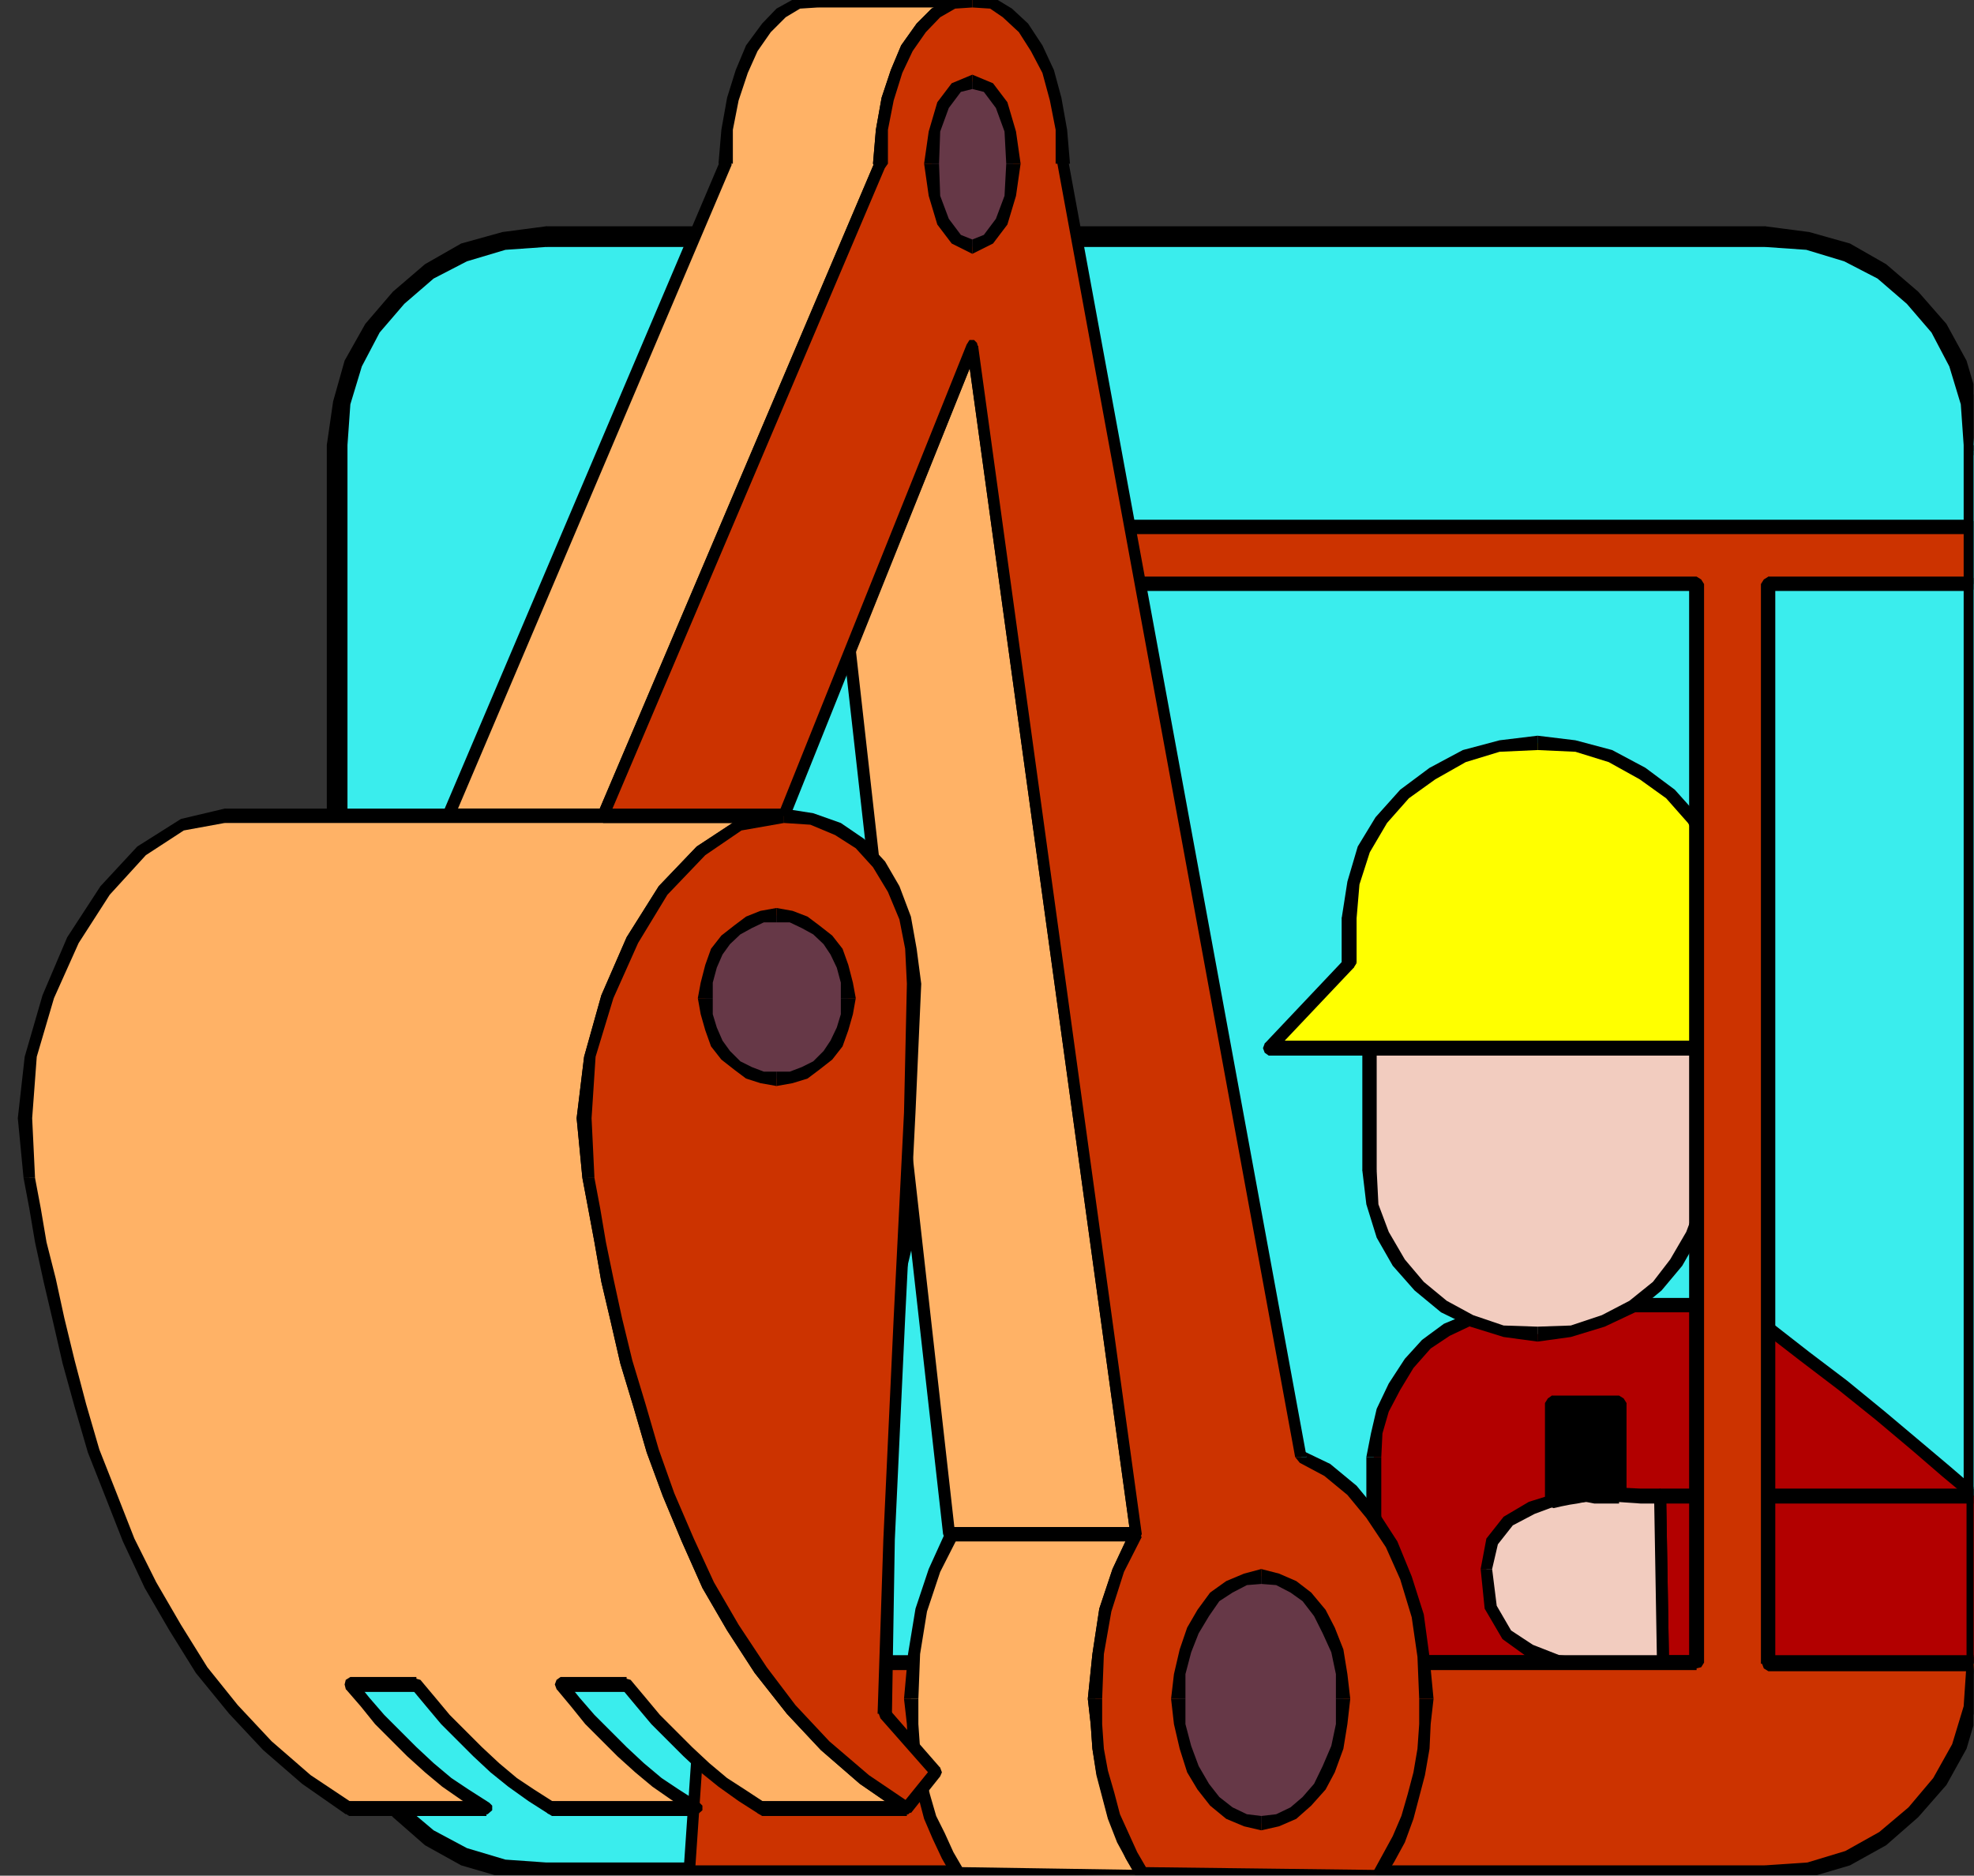 <?xml version="1.0" encoding="UTF-8" standalone="no"?>
<svg
   xmlns:ooo="http://xml.openoffice.org/svg/export"
   xmlns:dc="http://purl.org/dc/elements/1.1/"
   xmlns:cc="http://creativecommons.org/ns#"
   xmlns:rdf="http://www.w3.org/1999/02/22-rdf-syntax-ns#"
   xmlns:svg="http://www.w3.org/2000/svg"
   xmlns="http://www.w3.org/2000/svg"
   xmlns:sodipodi="http://sodipodi.sourceforge.net/DTD/sodipodi-0.dtd"
   xmlns:inkscape="http://www.inkscape.org/namespaces/inkscape"
   version="1.2"
   width="34.37mm"
   height="32.66mm"
   viewBox="0 0 3437 3266"
   preserveAspectRatio="xMidYMid"
   xml:space="preserve"
   id="svg347"
   sodipodi:docname="backhoe.svg"
   style="fill-rule:evenodd;stroke-width:28.222;stroke-linejoin:round"
   inkscape:version="0.92.5 (2060ec1f9f, 2020-04-08)"><rect x="0" y="0" width="3437" height="3266" fill="#333333" stroke="none"/><sodipodi:namedview
   pagecolor="#ffffff"
   bordercolor="#666666"
   borderopacity="1"
   objecttolerance="10"
   gridtolerance="10"
   guidetolerance="10"
   inkscape:pageopacity="0"
   inkscape:pageshadow="2"
   inkscape:window-width="664"
   inkscape:window-height="487"
   id="namedview349"
   showgrid="false"
   inkscape:zoom="0.2102413"
   inkscape:cx="64.97008"
   inkscape:cy="61.719683"
   inkscape:window-x="0"
   inkscape:window-y="0"
   inkscape:window-maximized="0"
   inkscape:current-layer="svg347" />
 <defs
   class="ClipPathGroup"
   id="defs8">
  <clipPath
   id="presentation_clip_path"
   clipPathUnits="userSpaceOnUse">
   <rect
   x="0"
   y="0"
   width="21000"
   height="29700"
   id="rect2" />
  </clipPath>
  <clipPath
   id="presentation_clip_path_shrink"
   clipPathUnits="userSpaceOnUse">
   <rect
   x="21"
   y="29"
   width="20958"
   height="29641"
   id="rect5" />
  </clipPath>
 </defs>
 <defs
   class="TextShapeIndex"
   id="defs12">
  <g
   ooo:slide="id1"
   ooo:id-list="id3"
   id="g10" />
 </defs>
 <defs
   class="EmbeddedBulletChars"
   id="defs44">
  <g
   id="bullet-char-template-57356"
   transform="matrix(4.8828125e-4,0,0,-4.8828125e-4,0,0)">
   <path
   d="M 580,1141 1163,571 580,0 -4,571 Z"
   id="path14"
   inkscape:connector-curvature="0" />
  </g>
  <g
   id="bullet-char-template-57354"
   transform="matrix(4.8828125e-4,0,0,-4.8828125e-4,0,0)">
   <path
   d="M 8,1128 H 1137 V 0 H 8 Z"
   id="path17"
   inkscape:connector-curvature="0" />
  </g>
  <g
   id="bullet-char-template-10146"
   transform="matrix(4.8828125e-4,0,0,-4.8828125e-4,0,0)">
   <path
   d="M 174,0 602,739 174,1481 1456,739 Z M 1358,739 309,1346 659,739 Z"
   id="path20"
   inkscape:connector-curvature="0" />
  </g>
  <g
   id="bullet-char-template-10132"
   transform="matrix(4.8828125e-4,0,0,-4.8828125e-4,0,0)">
   <path
   d="M 2015,739 1276,0 H 717 l 543,543 H 174 v 393 h 1086 l -543,545 h 557 z"
   id="path23"
   inkscape:connector-curvature="0" />
  </g>
  <g
   id="bullet-char-template-10007"
   transform="matrix(4.8828125e-4,0,0,-4.8828125e-4,0,0)">
   <path
   d="m 0,-2 c -7,16 -16,29 -25,39 l 381,530 c -94,256 -141,385 -141,387 0,25 13,38 40,38 9,0 21,-2 34,-5 21,4 42,12 65,25 l 27,-13 111,-251 280,301 64,-25 24,25 c 21,-10 41,-24 62,-43 C 886,937 835,863 770,784 769,783 710,716 594,584 L 774,223 c 0,-27 -21,-55 -63,-84 l 16,-20 C 717,90 699,76 672,76 641,76 570,178 457,381 L 164,-76 c -22,-34 -53,-51 -92,-51 -42,0 -63,17 -64,51 -7,9 -10,24 -10,44 0,9 1,19 2,30 z"
   id="path26"
   inkscape:connector-curvature="0" />
  </g>
  <g
   id="bullet-char-template-10004"
   transform="matrix(4.8828125e-4,0,0,-4.8828125e-4,0,0)">
   <path
   d="M 285,-33 C 182,-33 111,30 74,156 52,228 41,333 41,471 c 0,78 14,145 41,201 34,71 87,106 158,106 53,0 88,-31 106,-94 l 23,-176 c 8,-64 28,-97 59,-98 l 735,706 c 11,11 33,17 66,17 42,0 63,-15 63,-46 V 965 c 0,-36 -10,-64 -30,-84 L 442,47 C 390,-6 338,-33 285,-33 Z"
   id="path29"
   inkscape:connector-curvature="0" />
  </g>
  <g
   id="bullet-char-template-9679"
   transform="matrix(4.8828125e-4,0,0,-4.8828125e-4,0,0)">
   <path
   d="M 813,0 C 632,0 489,54 383,161 276,268 223,411 223,592 c 0,181 53,324 160,431 106,107 249,161 430,161 179,0 323,-54 432,-161 108,-107 162,-251 162,-431 0,-180 -54,-324 -162,-431 C 1136,54 992,0 813,0 Z"
   id="path32"
   inkscape:connector-curvature="0" />
  </g>
  <g
   id="bullet-char-template-8226"
   transform="matrix(4.8828125e-4,0,0,-4.8828125e-4,0,0)">
   <path
   d="m 346,457 c -73,0 -137,26 -191,78 -54,51 -81,114 -81,188 0,73 27,136 81,188 54,52 118,78 191,78 73,0 134,-26 185,-79 51,-51 77,-114 77,-187 0,-75 -25,-137 -76,-188 -50,-52 -112,-78 -186,-78 z"
   id="path35"
   inkscape:connector-curvature="0" />
  </g>
  <g
   id="bullet-char-template-8211"
   transform="matrix(4.8828125e-4,0,0,-4.8828125e-4,0,0)">
   <path
   d="M -4,459 H 1135 V 606 H -4 Z"
   id="path38"
   inkscape:connector-curvature="0" />
  </g>
  <g
   id="bullet-char-template-61548"
   transform="matrix(4.8828125e-4,0,0,-4.8828125e-4,0,0)">
   <path
   d="m 173,740 c 0,163 58,303 173,419 116,115 255,173 419,173 163,0 302,-58 418,-173 116,-116 174,-256 174,-419 0,-163 -58,-303 -174,-418 C 1067,206 928,148 765,148 601,148 462,206 346,322 231,437 173,577 173,740 Z"
   id="path41"
   inkscape:connector-curvature="0" />
  </g>
 </defs>
 <g
   id="g49"
   transform="translate(-8781,-13217)">
  <g
   id="id2"
   class="Master_Slide">
   <g
   id="bg-id2"
   class="Background" />
   <g
   id="bo-id2"
   class="BackgroundObjects" />
  </g>
 </g>
 <g
   class="SlideGroup"
   id="g345"
   transform="translate(-8781,-13217)">
  <g
   id="g343">
   <g
   id="container-id1">
    <g
   id="id1"
   class="Slide"
   clip-path="url(#presentation_clip_path)">
     <g
   class="Page"
   id="g339">
      <g
   class="Graphic"
   id="g337">
       <g
   id="id3">
        <rect
   class="BoundingBox"
   x="8781"
   y="13217"
   width="3437"
   height="3266"
   id="rect51"
   style="fill:none;stroke:none" />
        <defs
   id="defs56">
         <clipPath
   id="clip_path_1"
   clipPathUnits="userSpaceOnUse">
          <path
   d="m 8781,13217 h 3436 v 3265 H 8781 Z"
   id="path53"
   inkscape:connector-curvature="0" />
         </clipPath>
        </defs>
        <g
   clip-path="url(#clip_path_1)"
   id="g334">
         <path
   d="m 12218,16114 -8,74 -20,69 -33,61 -46,53 -53,46 -61,33 -69,20 -74,8 H 9732 l -74,-8 -69,-20 -61,-33 -53,-46 -46,-53 -33,-61 -20,-69 -8,-74 v -2122 l 8,-74 20,-68 33,-61 46,-54 53,-45 61,-33 69,-21 74,-7 h 2122 l 74,7 69,21 61,33 53,45 46,54 33,61 20,68 8,74 z"
   id="path58"
   inkscape:connector-curvature="0"
   style="fill:#3aeded;stroke:none" />
         <path
   d="m 11854,16491 v 0 l 74,-11 71,-20 64,-33 56,-48 48,-56 33,-64 21,-71 10,-74 h -26 l -5,74 -20,66 -33,59 -43,51 -51,43 -59,33 -66,20 -74,5 v 0 0 l -7,5 -3,8 3,8 z"
   id="path60"
   inkscape:connector-curvature="0"
   style="fill:#000000;stroke:none" />
         <path
   d="m 9732,16491 v 0 h 2122 v -26 H 9732 v 0 0 l -8,5 -2,8 2,8 z"
   id="path62"
   inkscape:connector-curvature="0"
   style="fill:#000000;stroke:none" />
         <path
   d="m 9356,16114 v 0 l 10,74 20,71 33,64 48,56 56,48 64,33 71,20 74,11 v -26 l -74,-5 -66,-20 -59,-33 -50,-43 -44,-51 -33,-59 -20,-66 -5,-74 v 0 0 l -5,-7 -8,-5 -7,5 z"
   id="path64"
   inkscape:connector-curvature="0"
   style="fill:#000000;stroke:none" />
         <path
   d="m 9356,13992 v 0 2122 h 25 v -2122 0 0 l -5,-7 -8,-6 -7,6 z"
   id="path66"
   inkscape:connector-curvature="0"
   style="fill:#000000;stroke:none" />
         <path
   d="m 9732,13616 v 0 l -74,10 -71,21 -64,33 -56,48 -48,56 -33,63 -20,71 -10,74 h 25 l 5,-74 20,-66 33,-58 44,-51 50,-43 59,-33 66,-20 74,-6 v 0 0 l 7,-5 5,-7 -5,-8 z"
   id="path68"
   inkscape:connector-curvature="0"
   style="fill:#000000;stroke:none" />
         <path
   d="m 11854,13616 v 0 H 9732 v 25 h 2122 v 0 0 l 8,-5 5,-7 -5,-8 z"
   id="path70"
   inkscape:connector-curvature="0"
   style="fill:#000000;stroke:none" />
         <path
   d="m 12231,13992 v 0 l -10,-74 -21,-71 -33,-63 -48,-56 -56,-48 -64,-33 -71,-21 -74,-10 v 25 l 74,6 66,20 59,33 51,43 43,51 33,58 20,66 5,74 v 0 0 l 5,8 8,2 8,-2 z"
   id="path72"
   inkscape:connector-curvature="0"
   style="fill:#000000;stroke:none" />
         <path
   d="m 12231,16114 v 0 -2122 h -26 v 2122 0 0 l 5,8 8,3 8,-3 z"
   id="path74"
   inkscape:connector-curvature="0"
   style="fill:#000000;stroke:none" />
         <path
   d="m 11854,16496 v 0 l 77,-10 71,-21 63,-35 56,-49 49,-56 35,-63 21,-71 10,-77 h -36 l -5,72 -20,66 -31,58 -43,51 -51,43 -58,31 -66,20 -72,5 v 0 0 l -12,5 -5,13 5,13 z"
   id="path76"
   inkscape:connector-curvature="0"
   style="fill:#000000;stroke:none" />
         <path
   d="m 9732,16496 v 0 h 2122 v -36 H 9732 v 0 0 l -13,5 -5,13 5,13 z"
   id="path78"
   inkscape:connector-curvature="0"
   style="fill:#000000;stroke:none" />
         <path
   d="m 9350,16114 v 0 l 11,77 20,71 36,63 48,56 56,49 63,35 72,21 76,10 v -36 l -71,-5 -67,-20 -58,-31 -51,-43 -43,-51 -31,-58 -20,-66 -5,-72 v 0 0 l -5,-12 -13,-5 -12,5 z"
   id="path80"
   inkscape:connector-curvature="0"
   style="fill:#000000;stroke:none" />
         <path
   d="m 9350,13992 v 0 2122 h 36 v -2122 0 0 l -5,-13 -13,-5 -12,5 z"
   id="path82"
   inkscape:connector-curvature="0"
   style="fill:#000000;stroke:none" />
         <path
   d="m 9732,13611 v 0 l -76,10 -72,20 -63,36 -56,48 -48,56 -36,64 -20,71 -11,76 h 36 l 5,-71 20,-66 31,-59 43,-50 51,-44 58,-30 67,-20 71,-5 v 0 0 l 12,-6 6,-12 -6,-13 z"
   id="path84"
   inkscape:connector-curvature="0"
   style="fill:#000000;stroke:none" />
         <path
   d="m 11854,13611 v 0 H 9732 v 36 h 2122 v 0 0 l 13,-6 5,-12 -5,-13 z"
   id="path86"
   inkscape:connector-curvature="0"
   style="fill:#000000;stroke:none" />
         <path
   d="m 12236,13992 v 0 l -10,-76 -21,-71 -35,-64 -49,-56 -56,-48 -63,-36 -71,-20 -77,-10 v 36 l 72,5 66,20 58,30 51,44 43,50 31,59 20,66 5,71 v 0 0 l 5,13 13,5 13,-5 z"
   id="path88"
   inkscape:connector-curvature="0"
   style="fill:#000000;stroke:none" />
         <path
   d="m 12236,16114 v 0 -2122 h -36 v 2122 0 0 l 5,13 13,5 13,-5 z"
   id="path90"
   inkscape:connector-curvature="0"
   style="fill:#000000;stroke:none" />
         <path
   d="m 11178,16112 h 1040 v -290 l -13,-13 -35,-30 -51,-43 -64,-54 -66,-53 -66,-51 -56,-43 -46,-28 -17,-8 -21,-5 -23,-2 -25,-3 h -28 -30 -31 l -33,3 -31,2 -33,3 -33,2 -30,3 -28,2 h -28 l -25,3 h -23 l -41,8 -41,17 -35,26 -31,33 -25,41 -21,40 -10,41 -5,41 v 99 l 3,117 2,101 z"
   id="path92"
   inkscape:connector-curvature="0"
   style="fill:#b20000;stroke:none" />
         <path
   d="m 12205,16112 13,-13 h -1040 v 26 h 1040 l 13,-13 -13,13 8,-5 5,-8 -5,-8 -8,-5 z"
   id="path94"
   inkscape:connector-curvature="0"
   style="fill:#000000;stroke:none" />
         <path
   d="m 12210,15830 -5,-8 v 290 h 26 v -290 l -5,-7 5,7 -5,-7 -8,-6 -8,6 -5,7 z"
   id="path96"
   inkscape:connector-curvature="0"
   style="fill:#000000;stroke:none" />
         <path
   d="m 11816,15517 v 0 l 46,28 53,41 67,51 66,53 63,53 51,44 36,30 12,13 16,-15 -13,-13 -36,-31 -51,-43 -63,-53 -66,-54 -66,-50 -59,-46 -45,-28 v 0 z"
   id="path98"
   inkscape:connector-curvature="0"
   style="fill:#000000;stroke:none" />
         <path
   d="m 11382,15520 v 0 h 23 l 25,-3 h 28 l 28,-5 30,-2 33,-3 33,-3 31,-2 h 33 31 30 28 25 l 23,2 18,6 15,7 11,-20 -21,-8 -23,-5 -23,-2 -25,-5 h -28 -30 -31 l -33,5 -31,2 -33,3 -33,2 -30,3 h -28 -28 l -25,2 h -23 v 0 z"
   id="path100"
   inkscape:connector-curvature="0"
   style="fill:#000000;stroke:none" />
         <path
   d="m 11186,15754 v 0 l 2,-41 11,-38 20,-38 23,-38 30,-34 33,-22 38,-18 39,-5 v -26 l -44,10 -43,18 -38,28 -30,33 -28,43 -21,44 -10,43 -8,41 v 0 z"
   id="path102"
   inkscape:connector-curvature="0"
   style="fill:#000000;stroke:none" />
         <path
   d="m 11178,16099 10,13 3,-41 -3,-101 -2,-117 v -99 h -26 v 99 l 3,117 3,101 2,41 10,13 -12,-13 5,8 7,2 8,-2 5,-8 z"
   id="path104"
   inkscape:connector-curvature="0"
   style="fill:#000000;stroke:none" />
         <path
   d="m 11671,15822 h 18 26 33 38 43 46 48 48 46 46 43 36 30 26 15 5 v 290 h -5 -15 -23 -31 -38 -41 -45 -46 -48 -46 -46 -43 -38 -33 -26 -17 z"
   id="path106"
   inkscape:connector-curvature="0"
   style="fill:#b20000;stroke:none" />
         <path
   d="m 12231,15822 -13,-13 h -5 -15 -26 -30 -36 -43 -46 -46 -48 -48 -46 -43 -38 -33 -26 -18 v 26 h 18 26 33 38 43 46 48 48 46 46 43 36 30 26 15 5 l -13,-13 13,13 8,-5 5,-8 -5,-7 -8,-6 z"
   id="path108"
   inkscape:connector-curvature="0"
   style="fill:#000000;stroke:none" />
         <path
   d="m 12218,16125 13,-13 v -290 h -26 v 290 l 13,-13 -13,13 5,8 8,2 8,-2 5,-8 z"
   id="path110"
   inkscape:connector-curvature="0"
   style="fill:#000000;stroke:none" />
         <path
   d="m 11666,16112 11,13 h 17 26 33 38 43 46 46 48 46 45 41 38 31 23 15 5 v -26 h -5 -15 -23 -31 -38 -41 -45 -46 -48 -46 -46 -43 -38 -33 -26 -17 l 10,13 -10,-13 -8,5 -3,8 3,8 8,5 z"
   id="path112"
   inkscape:connector-curvature="0"
   style="fill:#000000;stroke:none" />
         <path
   d="m 11671,15809 -10,13 5,290 h 21 l -5,-290 -11,13 13,-13 -5,-7 -8,-6 -7,6 -5,7 z"
   id="path114"
   inkscape:connector-curvature="0"
   style="fill:#000000;stroke:none" />
         <path
   d="m 11130,14894 v -78 l 8,-61 17,-59 31,-51 41,-45 48,-36 56,-30 61,-18 66,-5 66,5 61,18 56,30 48,36 41,45 30,51 18,59 8,61 v 226 h -796 z"
   id="path116"
   inkscape:connector-curvature="0"
   style="fill:#ffff00;stroke:none" />
         <path
   d="m 11117,14894 5,8 8,3 8,-3 5,-8 z"
   id="path118"
   inkscape:connector-curvature="0"
   style="fill:#000000;stroke:none" />
         <path
   d="m 11117,14816 v 0 78 h 26 v -78 0 0 l -5,-8 -8,-5 -8,5 z"
   id="path120"
   inkscape:connector-curvature="0"
   style="fill:#000000;stroke:none" />
         <path
   d="m 11458,14498 v 0 l -66,8 -64,17 -58,31 -51,38 -43,48 -31,51 -18,61 -10,64 h 26 l 5,-59 18,-56 30,-51 38,-43 46,-33 53,-30 59,-18 66,-3 v 0 z"
   id="path122"
   inkscape:connector-curvature="0"
   style="fill:#000000;stroke:none" />
         <path
   d="m 11799,14816 v 0 l -11,-64 -17,-61 -31,-51 -43,-48 -51,-38 -58,-31 -64,-17 -66,-8 v 25 l 66,3 58,18 54,30 46,33 38,43 30,51 18,56 5,59 v 0 0 l 5,7 8,3 7,-3 z"
   id="path124"
   inkscape:connector-curvature="0"
   style="fill:#000000;stroke:none" />
         <path
   d="m 11786,15055 13,-13 v -226 h -26 v 226 l 13,-13 -13,13 5,8 8,2 7,-2 6,-8 z"
   id="path126"
   inkscape:connector-curvature="0"
   style="fill:#000000;stroke:none" />
         <path
   d="m 10983,15034 7,21 h 796 v -26 h -796 l 8,21 -8,-21 -7,5 -3,8 3,8 7,5 z"
   id="path128"
   inkscape:connector-curvature="0"
   style="fill:#000000;stroke:none" />
         <path
   d="m 11130,14894 -8,-7 -139,147 15,16 140,-148 z"
   id="path130"
   inkscape:connector-curvature="0"
   style="fill:#000000;stroke:none" />
         <path
   d="m 11138,14902 2,-8 -2,-7 -8,-3 -8,3 z"
   id="path132"
   inkscape:connector-curvature="0"
   style="fill:#000000;stroke:none" />
         <path
   d="m 11677,16112 -34,2 -45,3 -51,-3 -54,-5 -48,-17 -40,-28 -28,-49 -8,-66 10,-48 28,-36 41,-22 45,-16 51,-5 51,-2 43,2 h 33 z"
   id="path134"
   inkscape:connector-curvature="0"
   style="fill:#f2ccbf;stroke:none" />
         <path
   d="m 11359,15949 v 0 l 7,69 31,53 43,31 51,18 56,5 51,5 45,-5 h 34 v -26 l -34,5 h -45 -51 l -51,-5 -46,-18 -38,-25 -25,-43 -8,-64 v 0 z"
   id="path136"
   inkscape:connector-curvature="0"
   style="fill:#000000;stroke:none" />
         <path
   d="m 11682,15822 -11,-13 h -33 l -43,-2 -51,5 -53,5 -48,15 -44,26 -30,38 -10,53 h 20 l 10,-43 26,-33 38,-20 43,-16 48,-5 h 51 l 43,3 h 33 l -10,-13 10,13 8,-5 5,-8 -5,-7 -8,-6 z"
   id="path138"
   inkscape:connector-curvature="0"
   style="fill:#000000;stroke:none" />
         <path
   d="m 11677,16125 10,-13 -5,-290 h -21 l 5,290 11,-13 -13,13 5,8 8,2 7,-2 5,-8 z"
   id="path140"
   inkscape:connector-curvature="0"
   style="fill:#000000;stroke:none" />
         <path
   d="m 11750,15042 v 213 l -5,59 -18,53 -28,49 -33,40 -43,36 -51,25 -56,18 -58,5 -59,-5 -56,-18 -48,-25 -43,-36 -36,-40 -28,-49 -17,-53 -5,-59 v -213 z"
   id="path142"
   inkscape:connector-curvature="0"
   style="fill:#f2ccbf;stroke:none" />
         <path
   d="m 11763,15255 v 0 -213 h -25 v 213 0 0 l 5,8 7,3 8,-3 z"
   id="path144"
   inkscape:connector-curvature="0"
   style="fill:#000000;stroke:none" />
         <path
   d="m 11458,15553 v 0 l 58,-8 59,-18 53,-25 46,-38 36,-43 28,-49 17,-58 8,-59 h -25 l -3,59 -18,48 -28,48 -30,39 -41,33 -48,25 -54,18 -58,2 v 0 z"
   id="path146"
   inkscape:connector-curvature="0"
   style="fill:#000000;stroke:none" />
         <path
   d="m 11153,15255 v 0 l 7,59 18,58 28,49 38,43 46,38 51,25 58,18 59,8 v -26 l -59,-2 -53,-18 -46,-25 -40,-33 -33,-39 -28,-48 -18,-48 -3,-59 v 0 0 l -5,-7 -7,-5 -8,5 z"
   id="path148"
   inkscape:connector-curvature="0"
   style="fill:#000000;stroke:none" />
         <path
   d="m 11166,15029 -13,13 v 213 h 25 v -213 l -12,13 12,-13 -5,-8 -7,-5 -8,5 -5,8 z"
   id="path150"
   inkscape:connector-curvature="0"
   style="fill:#000000;stroke:none" />
         <path
   d="m 11763,15042 -13,-13 h -584 v 26 h 584 l -12,-13 12,13 8,-5 5,-8 -5,-8 -8,-5 z"
   id="path152"
   inkscape:connector-curvature="0"
   style="fill:#000000;stroke:none" />
         <path
   d="m 11600,15822 h -12 -16 -15 -15 l -15,3 -13,2 -15,3 -16,2 v -63 -56 -38 -15 h 117 z"
   id="path154"
   inkscape:connector-curvature="0"
   style="fill:#000000;stroke:none" />
         <path
   d="m 11471,15832 15,11 13,-3 15,-3 13,-2 15,-3 15,3 h 15 16 12 v -26 h -12 -16 -15 l -15,3 -15,3 -13,2 -15,3 -18,2 15,10 -15,-10 -5,5 -3,8 5,5 8,3 z"
   id="path156"
   inkscape:connector-curvature="0"
   style="fill:#000000;stroke:none" />
         <path
   d="m 11483,15647 -12,13 v 15 38 56 63 h 25 v -63 -56 -38 -15 l -13,12 13,-12 -5,-8 -8,-5 -7,5 -5,8 z"
   id="path158"
   inkscape:connector-curvature="0"
   style="fill:#000000;stroke:none" />
         <path
   d="m 11613,15660 -13,-13 h -117 v 25 h 117 l -12,-12 12,12 8,-5 5,-7 -5,-8 -8,-5 z"
   id="path160"
   inkscape:connector-curvature="0"
   style="fill:#000000;stroke:none" />
         <path
   d="m 11600,15835 13,-13 v -162 h -25 v 162 l 12,-13 -12,13 5,8 7,2 8,-2 5,-8 z"
   id="path162"
   inkscape:connector-curvature="0"
   style="fill:#000000;stroke:none" />
         <path
   d="m 10637,14234 h 1098 v 1878 h -1551 -178 l -25,366 h 1873 l 74,-8 69,-20 61,-33 53,-46 46,-53 33,-61 20,-69 8,-74 h -41 -53 -59 -61 -55 -46 -31 -12 v -1880 h 353 v -41 -33 -18 -7 h -1688 l -519,1977 h 178 z"
   id="path164"
   inkscape:connector-curvature="0"
   style="fill:#cc3300;stroke:none" />
         <path
   d="m 11748,14234 -13,-13 h -1098 v 25 h 1098 l -13,-12 13,12 8,-5 5,-7 -5,-8 -8,-5 z"
   id="path166"
   inkscape:connector-curvature="0"
   style="fill:#000000;stroke:none" />
         <path
   d="m 11735,16125 13,-13 v -1878 h -26 v 1878 l 13,-13 -13,13 5,8 8,2 8,-2 5,-8 z"
   id="path168"
   inkscape:connector-curvature="0"
   style="fill:#000000;stroke:none" />
         <path
   d="m 10184,16125 v 0 h 1551 v -26 h -1551 v 0 0 l -7,5 -3,8 3,8 z"
   id="path170"
   inkscape:connector-curvature="0"
   style="fill:#000000;stroke:none" />
         <path
   d="m 10016,16112 -10,13 h 178 v -26 h -178 l -10,13 10,-13 -7,5 -3,8 3,8 7,5 z"
   id="path172"
   inkscape:connector-curvature="0"
   style="fill:#000000;stroke:none" />
         <path
   d="m 9981,16465 10,13 25,-366 h -20 l -25,366 10,13 -10,-13 2,8 8,2 8,-2 2,-8 z"
   id="path174"
   inkscape:connector-curvature="0"
   style="fill:#000000;stroke:none" />
         <path
   d="m 11854,16465 v 0 H 9981 v 26 h 1873 v 0 0 l 8,-5 5,-8 -5,-8 z"
   id="path176"
   inkscape:connector-curvature="0"
   style="fill:#000000;stroke:none" />
         <path
   d="m 12218,16127 -13,-13 -5,74 -20,66 -33,59 -43,51 -51,43 -59,33 -66,20 -74,5 v 26 l 74,-11 71,-20 64,-33 56,-48 48,-56 33,-64 21,-71 10,-74 -13,-12 13,12 -5,-7 -8,-5 -8,5 -5,7 z"
   id="path178"
   inkscape:connector-curvature="0"
   style="fill:#000000;stroke:none" />
         <path
   d="m 11847,16114 13,13 h 12 31 46 55 61 59 53 41 v -25 h -41 -53 -59 -61 -55 -46 -31 -12 l 12,12 -12,-12 -8,5 -3,7 3,8 8,5 z"
   id="path180"
   inkscape:connector-curvature="0"
   style="fill:#000000;stroke:none" />
         <path
   d="m 11860,14221 -13,13 v 1880 h 25 v -1880 l -12,12 12,-12 -5,-8 -7,-5 -8,5 -5,8 z"
   id="path182"
   inkscape:connector-curvature="0"
   style="fill:#000000;stroke:none" />
         <path
   d="m 12200,14234 13,-13 h -353 v 25 h 353 l 13,-12 -13,12 8,-5 5,-7 -5,-8 -8,-5 z"
   id="path184"
   inkscape:connector-curvature="0"
   style="fill:#000000;stroke:none" />
         <path
   d="m 12213,14147 -13,-12 v 7 18 33 41 h 26 v -41 -33 -18 -7 l -13,-13 13,13 -5,-8 -8,-5 -8,5 -5,8 z"
   id="path186"
   inkscape:connector-curvature="0"
   style="fill:#000000;stroke:none" />
         <path
   d="m 10535,14137 -10,10 h 1688 v -25 h -1688 l -10,10 10,-10 -8,5 -2,8 2,7 8,5 z"
   id="path188"
   inkscape:connector-curvature="0"
   style="fill:#000000;stroke:none" />
         <path
   d="m 10006,16099 10,15 519,-1977 -20,-5 -519,1977 10,16 -10,-16 3,8 5,5 7,-2 5,-6 z"
   id="path190"
   inkscape:connector-curvature="0"
   style="fill:#000000;stroke:none" />
         <path
   d="m 10174,16109 10,-10 h -178 v 26 h 178 l 10,-11 -10,11 8,-5 5,-8 -5,-8 -8,-5 z"
   id="path192"
   inkscape:connector-curvature="0"
   style="fill:#000000;stroke:none" />
         <path
   d="m 10637,14221 -10,10 -453,1878 20,5 453,-1878 -10,10 10,-10 -3,-7 -5,-6 h -7 l -5,8 z"
   id="path194"
   inkscape:connector-curvature="0"
   style="fill:#000000;stroke:none" />
         <path
   d="m 9561,14638 483,-1136 3,-59 10,-53 15,-48 18,-41 26,-36 25,-25 31,-18 33,-5 h 269 l -33,5 -30,18 -26,25 -25,36 -18,41 -15,48 -11,53 -2,59 -483,1136 z"
   id="path196"
   inkscape:connector-curvature="0"
   style="fill:#ffb266;stroke:none" />
         <path
   d="m 10032,13502 2,-3 -483,1136 21,5 483,-1136 2,-2 -2,2 -3,-7 -5,-6 h -8 l -5,8 z"
   id="path198"
   inkscape:connector-curvature="0"
   style="fill:#000000;stroke:none" />
         <path
   d="m 10205,13204 v 0 l -36,8 -36,20 -25,26 -28,38 -18,43 -15,48 -10,56 -5,59 h 25 v -59 l 10,-51 16,-48 17,-38 23,-33 26,-26 25,-15 31,-2 v 0 0 l 7,-5 5,-8 -5,-8 z"
   id="path200"
   inkscape:connector-curvature="0"
   style="fill:#000000;stroke:none" />
         <path
   d="m 10474,13230 v -26 h -269 v 26 h 269 v -26 26 l 8,-5 5,-8 -5,-8 -8,-5 z"
   id="path202"
   inkscape:connector-curvature="0"
   style="fill:#000000;stroke:none" />
         <path
   d="m 10324,13504 3,-2 v -59 l 10,-51 15,-48 18,-38 23,-33 25,-26 26,-15 30,-2 v -26 l -36,8 -35,20 -26,26 -27,38 -18,43 -16,48 -10,56 -5,59 3,-3 -3,3 5,7 8,3 8,-3 5,-7 z"
   id="path204"
   inkscape:connector-curvature="0"
   style="fill:#000000;stroke:none" />
         <path
   d="m 9831,14650 10,-10 483,-1136 -20,-5 -483,1136 10,-10 -10,10 2,8 5,5 8,-3 5,-5 z"
   id="path206"
   inkscape:connector-curvature="0"
   style="fill:#000000;stroke:none" />
         <path
   d="m 9551,14635 10,15 h 270 v -25 h -270 l 11,15 -11,-15 -7,5 -3,8 3,7 7,5 z"
   id="path208"
   inkscape:connector-curvature="0"
   style="fill:#000000;stroke:none" />
         <path
   d="m 10261,14348 172,1540 h 326 l -285,-2069 z"
   id="path210"
   inkscape:connector-curvature="0"
   style="fill:#ffb266;stroke:none" />
         <path
   d="m 10433,15876 11,12 -173,-1540 h -21 l 173,1540 10,13 -10,-13 3,8 7,2 8,-2 3,-8 z"
   id="path212"
   inkscape:connector-curvature="0"
   style="fill:#000000;stroke:none" />
         <path
   d="m 10749,15888 10,-12 h -326 v 25 h 326 l 10,-13 -10,13 7,-5 6,-8 -6,-7 -7,-5 z"
   id="path214"
   inkscape:connector-curvature="0"
   style="fill:#000000;stroke:none" />
         <path
   d="m 10484,13822 -20,-3 285,2069 h 20 l -285,-2069 -20,-2 20,2 -2,-7 -8,-3 -8,3 -2,7 z"
   id="path216"
   inkscape:connector-curvature="0"
   style="fill:#000000;stroke:none" />
         <path
   d="m 10271,14348 v 3 l 213,-529 -20,-5 -214,528 v 3 -3 l 3,8 5,5 8,-2 5,-5 z"
   id="path218"
   inkscape:connector-curvature="0"
   style="fill:#000000;stroke:none" />
         <path
   d="m 10449,16478 -18,-31 -15,-33 -16,-33 -10,-38 -10,-40 -8,-41 -2,-43 -3,-44 5,-78 13,-77 23,-68 30,-64 h 321 l -31,64 -23,68 -12,77 -5,78 2,44 3,43 7,43 10,38 11,38 15,38 18,34 18,30 z"
   id="path220"
   inkscape:connector-curvature="0"
   style="fill:#ffb266;stroke:none" />
         <path
   d="m 10355,16175 v 0 l 5,44 2,43 8,43 10,41 10,38 15,35 16,34 17,30 21,-10 -18,-31 -15,-33 -15,-30 -11,-38 -10,-41 -7,-38 -3,-43 v -44 0 z"
   id="path222"
   inkscape:connector-curvature="0"
   style="fill:#000000;stroke:none" />
         <path
   d="m 10438,15876 -10,7 -30,66 -23,69 -13,79 -7,78 h 25 l 3,-78 12,-74 23,-69 31,-61 -11,8 11,-8 v -7 l -5,-8 h -11 l -5,5 z"
   id="path224"
   inkscape:connector-curvature="0"
   style="fill:#000000;stroke:none" />
         <path
   d="m 10769,15893 -10,-17 h -321 v 25 h 321 l -10,-18 10,18 7,-5 6,-8 -6,-7 -7,-5 z"
   id="path226"
   inkscape:connector-curvature="0"
   style="fill:#000000;stroke:none" />
         <path
   d="m 10700,16175 v 0 l 3,-78 13,-74 22,-69 31,-61 -20,-10 -31,66 -23,69 -12,79 -8,78 v 0 z"
   id="path228"
   inkscape:connector-curvature="0"
   style="fill:#000000;stroke:none" />
         <path
   d="m 10772,16493 10,-15 -18,-31 -18,-33 -15,-35 -10,-38 -11,-38 -7,-41 -3,-43 v -44 h -25 l 5,44 3,43 7,46 10,38 10,38 16,41 18,33 17,30 11,-15 -11,15 5,5 h 11 l 5,-7 v -8 z"
   id="path230"
   inkscape:connector-curvature="0"
   style="fill:#000000;stroke:none" />
         <path
   d="m 10438,16483 11,5 323,5 v -20 l -323,-5 10,5 -10,-8 -8,5 -3,8 3,8 8,5 z"
   id="path232"
   inkscape:connector-curvature="0"
   style="fill:#000000;stroke:none" />
         <path
   d="m 9391,16150 26,31 25,30 28,28 28,28 30,28 31,25 33,23 36,23 h -239 l -74,-51 -69,-58 -58,-64 -56,-68 -46,-74 -43,-74 -38,-79 -31,-78 -30,-77 -23,-78 -21,-77 -17,-73 -16,-69 -15,-66 -10,-59 -10,-53 -8,-104 10,-107 31,-104 43,-99 56,-87 64,-68 71,-46 73,-15 h 974 l -76,15 -69,46 -66,68 -53,87 -43,99 -31,104 -10,107 7,104 11,53 10,59 13,66 15,69 18,73 22,77 23,78 28,77 33,78 36,79 43,74 48,74 54,68 58,64 69,58 74,51 h -252 l -36,-23 -33,-23 -30,-25 -31,-28 -28,-28 -28,-28 -25,-30 -25,-31 h -115 l 26,31 25,30 28,28 28,28 30,28 31,25 33,23 36,23 h -252 l -36,-23 -33,-23 -30,-25 -31,-28 -28,-28 -28,-28 -25,-30 -25,-31 z"
   id="path234"
   inkscape:connector-curvature="0"
   style="fill:#ffb266;stroke:none" />
         <path
   d="m 9628,16379 5,-23 -36,-23 -30,-20 -31,-26 -30,-28 -28,-28 -28,-28 -26,-30 -25,-31 -16,16 26,30 25,31 28,28 28,28 31,28 30,25 36,25 35,23 6,-23 -6,23 h 8 l 8,-7 v -8 l -5,-5 z"
   id="path236"
   inkscape:connector-curvature="0"
   style="fill:#000000;stroke:none" />
         <path
   d="m 9383,16376 6,3 h 239 v -26 h -239 l 5,3 -5,-3 -8,5 -3,8 3,8 8,5 z"
   id="path238"
   inkscape:connector-curvature="0"
   style="fill:#000000;stroke:none" />
         <path
   d="m 8822,15268 v 0 l 10,53 10,59 15,69 16,68 17,74 21,76 23,79 30,76 31,79 38,81 43,74 46,74 58,71 59,63 68,59 76,53 11,-20 -72,-48 -68,-59 -59,-63 -53,-66 -46,-74 -43,-74 -38,-76 -31,-79 -30,-76 -23,-79 -20,-76 -18,-74 -15,-69 -16,-63 -10,-59 -10,-53 v 0 z"
   id="path240"
   inkscape:connector-curvature="0"
   style="fill:#000000;stroke:none" />
         <path
   d="m 9172,14625 v 0 l -76,18 -76,48 -64,69 -58,89 -43,101 -31,107 -12,107 10,104 h 20 l -5,-104 8,-107 30,-102 43,-96 54,-84 63,-69 66,-43 71,-13 v 0 0 l 8,-5 5,-7 -5,-8 z"
   id="path242"
   inkscape:connector-curvature="0"
   style="fill:#000000;stroke:none" />
         <path
   d="m 10146,14650 v -25 h -974 v 25 h 974 v -25 25 l 8,-5 5,-7 -5,-8 -8,-5 z"
   id="path244"
   inkscape:connector-curvature="0"
   style="fill:#000000;stroke:none" />
         <path
   d="m 9816,15268 v 0 l -5,-104 7,-107 31,-102 43,-96 51,-84 66,-69 63,-43 74,-13 v -25 l -79,18 -73,48 -66,69 -56,89 -44,101 -30,107 -13,107 10,104 v 0 z"
   id="path246"
   inkscape:connector-curvature="0"
   style="fill:#000000;stroke:none" />
         <path
   d="m 10360,16379 5,-23 -71,-48 -69,-59 -59,-63 -50,-66 -49,-74 -43,-74 -35,-76 -34,-79 -27,-76 -23,-79 -23,-76 -18,-74 -15,-69 -13,-63 -10,-59 -10,-53 h -21 l 10,53 11,59 12,69 16,68 17,74 23,76 23,79 28,76 33,79 36,81 43,74 48,74 56,71 59,63 68,59 77,53 5,-23 -5,23 h 7 l 8,-7 v -8 l -5,-5 z"
   id="path248"
   inkscape:connector-curvature="0"
   style="fill:#000000;stroke:none" />
         <path
   d="m 10103,16376 5,3 h 252 v -26 h -252 l 5,3 -5,-3 -8,5 -2,8 2,8 8,5 z"
   id="path250"
   inkscape:connector-curvature="0"
   style="fill:#000000;stroke:none" />
         <path
   d="m 9872,16163 -8,-5 25,30 26,31 28,28 28,28 30,28 31,25 35,25 36,23 10,-20 -35,-23 -31,-20 -31,-26 -30,-28 -28,-28 -28,-28 -25,-30 -26,-31 -7,-5 7,5 -7,-2 -8,2 -3,8 3,8 z"
   id="path252"
   inkscape:connector-curvature="0"
   style="fill:#000000;stroke:none" />
         <path
   d="m 9765,16142 -8,21 h 115 v -26 h -115 l -7,21 7,-21 -7,5 -3,8 3,8 7,5 z"
   id="path254"
   inkscape:connector-curvature="0"
   style="fill:#000000;stroke:none" />
         <path
   d="m 9994,16379 5,-23 -36,-23 -30,-20 -31,-26 -30,-28 -28,-28 -28,-28 -26,-30 -25,-31 -15,16 25,30 25,31 28,28 28,28 31,28 30,25 36,25 36,23 5,-23 -5,23 h 7 l 8,-7 v -8 l -5,-5 z"
   id="path256"
   inkscape:connector-curvature="0"
   style="fill:#000000;stroke:none" />
         <path
   d="m 9737,16376 5,3 h 252 v -26 h -252 l 5,3 -5,-3 -8,5 -2,8 2,8 8,5 z"
   id="path258"
   inkscape:connector-curvature="0"
   style="fill:#000000;stroke:none" />
         <path
   d="m 9506,16163 -8,-5 25,30 26,31 28,28 28,28 30,28 31,25 35,25 36,23 10,-20 -36,-23 -30,-20 -31,-26 -30,-28 -28,-28 -28,-28 -25,-30 -26,-31 -7,-5 7,5 -7,-2 -8,2 -3,8 3,8 z"
   id="path260"
   inkscape:connector-curvature="0"
   style="fill:#000000;stroke:none" />
         <path
   d="m 9399,16142 -8,21 h 115 v -26 h -115 l -8,21 8,-21 -8,5 -2,8 2,8 8,5 z"
   id="path262"
   inkscape:connector-curvature="0"
   style="fill:#000000;stroke:none" />
         <path
   d="m 11181,16483 18,-30 17,-34 16,-38 10,-38 10,-38 8,-43 2,-43 3,-44 -5,-73 -11,-71 -20,-66 -25,-59 -33,-51 -36,-43 -43,-36 -46,-22 -414,-2252 -3,-59 -10,-53 -13,-48 -20,-41 -23,-36 -28,-25 -28,-18 -33,-5 -33,5 -30,18 -26,25 -25,36 -18,41 -15,48 -11,53 -2,59 -483,1136 h 315 l 328,-819 285,2069 -31,64 -23,68 -12,77 -5,78 2,44 3,43 7,41 10,38 11,38 15,35 15,33 18,31 z"
   id="path264"
   inkscape:connector-curvature="0"
   style="fill:#cc3300;stroke:none" />
         <path
   d="m 11252,16175 v 0 44 l -3,43 -7,41 -10,38 -11,38 -15,35 -18,33 -17,31 20,10 18,-30 18,-33 15,-41 10,-38 10,-38 8,-46 2,-43 5,-44 v 0 z"
   id="path266"
   inkscape:connector-curvature="0"
   style="fill:#000000;stroke:none" />
         <path
   d="m 11036,15754 8,10 43,23 40,33 33,40 34,51 25,56 20,66 10,69 3,73 h 25 l -7,-73 -10,-74 -21,-66 -25,-61 -33,-51 -38,-46 -46,-38 -48,-23 7,11 z"
   id="path268"
   inkscape:connector-curvature="0"
   style="fill:#000000;stroke:none" />
         <path
   d="m 10619,13502 h 3 l 414,2252 h 20 l -414,-2252 h 2 -2 l -3,-8 -7,-3 -8,3 -2,8 z"
   id="path270"
   inkscape:connector-curvature="0"
   style="fill:#000000;stroke:none" />
         <path
   d="m 10474,13230 v 0 l 31,2 22,15 28,26 21,33 20,38 13,48 10,51 v 59 h 25 l -5,-59 -10,-56 -13,-48 -20,-43 -25,-38 -28,-26 -33,-20 -36,-8 v 0 z"
   id="path272"
   inkscape:connector-curvature="0"
   style="fill:#000000;stroke:none" />
         <path
   d="m 10324,13504 3,-2 v -59 l 10,-51 15,-48 18,-38 23,-33 25,-26 26,-15 30,-2 v -26 l -36,8 -35,20 -26,26 -27,38 -18,43 -16,48 -10,56 -5,59 3,-3 -3,3 5,7 8,3 8,-3 5,-7 z"
   id="path274"
   inkscape:connector-curvature="0"
   style="fill:#000000;stroke:none" />
         <path
   d="m 9831,14625 10,15 483,-1136 -20,-5 -483,1136 10,15 -10,-15 2,8 5,5 8,-3 5,-5 z"
   id="path276"
   inkscape:connector-curvature="0"
   style="fill:#000000;stroke:none" />
         <path
   d="m 10136,14635 10,-10 h -315 v 25 h 315 l 10,-10 -10,10 8,-5 5,-7 -5,-8 -8,-5 z"
   id="path278"
   inkscape:connector-curvature="0"
   style="fill:#000000;stroke:none" />
         <path
   d="m 10484,13819 -20,-2 -328,818 20,5 328,-818 -20,-3 20,3 -2,-8 -5,-5 h -8 l -5,8 z"
   id="path280"
   inkscape:connector-curvature="0"
   style="fill:#000000;stroke:none" />
         <path
   d="m 10769,15893 v -5 l -285,-2069 h -20 l 285,2069 v -5 5 l 2,8 8,2 7,-2 3,-8 z"
   id="path282"
   inkscape:connector-curvature="0"
   style="fill:#000000;stroke:none" />
         <path
   d="m 10700,16175 v 0 l 3,-78 13,-74 22,-69 31,-61 -20,-10 -31,66 -23,69 -12,79 -8,78 v 0 z"
   id="path284"
   inkscape:connector-curvature="0"
   style="fill:#000000;stroke:none" />
         <path
   d="m 10769,16468 10,5 -18,-31 -15,-33 -15,-33 -10,-38 -11,-38 -7,-38 -3,-43 v -44 h -25 l 5,44 3,43 7,43 10,38 10,38 16,38 15,34 18,30 10,5 -10,-5 5,5 h 10 l 5,-8 v -7 z"
   id="path286"
   inkscape:connector-curvature="0"
   style="fill:#000000;stroke:none" />
         <path
   d="m 11171,16478 10,-5 -412,-5 v 20 l 412,5 10,-5 -10,8 7,-5 6,-8 -6,-8 -7,-5 z"
   id="path288"
   inkscape:connector-curvature="0"
   style="fill:#000000;stroke:none" />
         <path
   d="m 10146,14638 -76,15 -69,46 -66,68 -53,87 -43,99 -31,104 -10,107 7,104 11,53 10,59 13,66 15,69 18,73 22,77 23,78 28,77 33,78 36,79 43,74 48,74 54,68 58,64 69,58 74,51 51,-63 -89,-102 7,-303 18,-386 18,-358 7,-224 -5,-61 -10,-53 -20,-51 -26,-43 -33,-36 -38,-25 -46,-18 z"
   id="path290"
   inkscape:connector-curvature="0"
   style="fill:#cc3300;stroke:none" />
         <path
   d="m 9816,15268 v 0 l -5,-104 7,-107 31,-102 43,-96 51,-84 66,-69 63,-43 74,-13 v -25 l -79,18 -73,48 -66,69 -56,89 -44,101 -30,107 -13,107 10,104 v 0 z"
   id="path292"
   inkscape:connector-curvature="0"
   style="fill:#000000;stroke:none" />
         <path
   d="m 10352,16358 13,-2 -71,-48 -69,-59 -59,-63 -50,-66 -49,-74 -43,-74 -35,-76 -34,-79 -27,-76 -23,-79 -23,-76 -18,-74 -15,-69 -13,-63 -10,-59 -10,-53 h -21 l 10,53 11,59 12,69 16,68 17,74 23,76 23,79 28,76 33,79 36,81 43,74 48,74 56,71 59,63 68,59 77,53 12,-2 -12,2 h 7 l 8,-7 v -8 l -5,-5 z"
   id="path294"
   inkscape:connector-curvature="0"
   style="fill:#000000;stroke:none" />
         <path
   d="m 10403,16310 v -15 l -51,63 15,16 51,-64 v -15 15 l 3,-7 -3,-8 -7,-3 -8,3 z"
   id="path296"
   inkscape:connector-curvature="0"
   style="fill:#000000;stroke:none" />
         <path
   d="m 10309,16201 5,8 89,101 15,-15 -89,-102 5,8 -5,-8 -7,-2 -8,2 -3,8 3,8 z"
   id="path298"
   inkscape:connector-curvature="0"
   style="fill:#000000;stroke:none" />
         <path
   d="m 10360,14930 v 0 l -5,224 -18,358 -18,386 -10,303 h 25 l 5,-303 18,-386 18,-358 10,-224 v 0 z"
   id="path300"
   inkscape:connector-curvature="0"
   style="fill:#000000;stroke:none" />
         <path
   d="m 10146,14650 v 0 l 46,3 43,18 36,23 30,33 26,43 20,48 10,51 3,61 h 25 l -8,-61 -10,-56 -20,-53 -25,-43 -36,-39 -41,-28 -48,-17 -51,-8 v 0 z"
   id="path302"
   inkscape:connector-curvature="0"
   style="fill:#000000;stroke:none" />
         <path
   d="m 10977,16392 28,-6 28,-12 23,-21 23,-25 15,-31 16,-38 7,-40 3,-44 -3,-43 -7,-40 -16,-36 -15,-30 -23,-28 -23,-18 -28,-13 -28,-5 -28,5 -28,13 -25,18 -20,28 -18,30 -13,36 -10,40 -2,43 2,44 10,40 13,38 18,31 20,25 25,21 28,12 z"
   id="path304"
   inkscape:connector-curvature="0"
   style="fill:#663847;stroke:none" />
         <path
   d="m 11107,16175 v 0 44 l -8,38 -15,35 -15,31 -20,23 -21,18 -25,12 -26,3 v 25 l 31,-7 30,-13 26,-23 25,-28 16,-30 15,-41 7,-43 5,-44 v 0 z"
   id="path306"
   inkscape:connector-curvature="0"
   style="fill:#000000;stroke:none" />
         <path
   d="m 10977,15975 v 0 l 26,2 25,13 21,15 20,26 15,30 15,33 8,38 v 43 h 25 l -5,-43 -7,-43 -15,-38 -16,-31 -25,-30 -26,-20 -30,-13 -31,-8 v 0 z"
   id="path308"
   inkscape:connector-curvature="0"
   style="fill:#000000;stroke:none" />
         <path
   d="m 10845,16175 v 0 -43 l 10,-38 13,-33 18,-30 18,-26 23,-15 25,-13 25,-2 v -26 l -30,8 -31,13 -28,20 -22,30 -18,31 -13,38 -10,43 -5,43 v 0 z"
   id="path310"
   inkscape:connector-curvature="0"
   style="fill:#000000;stroke:none" />
         <path
   d="m 10977,16379 v 0 l -25,-3 -25,-12 -23,-18 -18,-23 -18,-31 -13,-35 -10,-38 v -44 h -25 l 5,44 10,43 13,41 18,30 22,28 28,23 31,13 30,7 v 0 z"
   id="path312"
   inkscape:connector-curvature="0"
   style="fill:#000000;stroke:none" />
         <path
   d="m 10474,13647 28,-13 23,-31 15,-45 5,-56 -5,-56 -15,-46 -23,-31 -28,-10 -28,10 -23,31 -15,46 -5,56 5,56 15,45 23,31 z"
   id="path314"
   inkscape:connector-curvature="0"
   style="fill:#663847;stroke:none" />
         <path
   d="m 10533,13502 v 0 l -3,56 -15,40 -21,28 -20,8 v 25 l 36,-18 25,-33 15,-50 8,-56 v 0 z"
   id="path316"
   inkscape:connector-curvature="0"
   style="fill:#000000;stroke:none" />
         <path
   d="m 10474,13372 v 0 l 20,5 21,28 15,41 3,56 h 25 l -8,-56 -15,-51 -25,-33 -36,-15 v 0 z"
   id="path318"
   inkscape:connector-curvature="0"
   style="fill:#000000;stroke:none" />
         <path
   d="m 10416,13502 v 0 l 2,-56 15,-41 21,-28 20,-5 v -25 l -36,15 -25,33 -15,51 -8,56 v 0 z"
   id="path320"
   inkscape:connector-curvature="0"
   style="fill:#000000;stroke:none" />
         <path
   d="m 10474,13634 v 0 l -20,-8 -21,-28 -15,-40 -2,-56 h -26 l 8,56 15,50 25,33 36,18 v 0 z"
   id="path322"
   inkscape:connector-curvature="0"
   style="fill:#000000;stroke:none" />
         <path
   d="m 10133,15095 26,-2 23,-8 20,-13 20,-17 16,-21 10,-25 7,-26 3,-28 -3,-27 -7,-28 -10,-26 -16,-20 -20,-18 -20,-13 -23,-10 -26,-2 -25,2 -23,10 -20,13 -21,18 -15,20 -10,26 -8,28 -2,27 2,28 8,26 10,25 15,21 21,17 20,13 23,8 z"
   id="path324"
   inkscape:connector-curvature="0"
   style="fill:#663847;stroke:none" />
         <path
   d="m 10245,14955 v 0 28 l -7,23 -11,23 -12,18 -18,18 -20,10 -21,8 h -23 v 25 l 28,-5 26,-8 20,-15 23,-18 18,-23 10,-28 8,-28 5,-28 v 0 z"
   id="path326"
   inkscape:connector-curvature="0"
   style="fill:#000000;stroke:none" />
         <path
   d="m 10133,14823 v 0 h 23 l 21,10 20,11 18,17 12,18 11,23 7,26 v 27 h 26 l -5,-27 -8,-31 -10,-28 -18,-23 -23,-18 -20,-15 -26,-10 -28,-5 v 0 z"
   id="path328"
   inkscape:connector-curvature="0"
   style="fill:#000000;stroke:none" />
         <path
   d="m 10022,14955 v 0 -27 l 7,-26 10,-23 13,-18 18,-17 20,-11 21,-10 h 22 v -25 l -28,5 -25,10 -20,15 -23,18 -18,23 -10,28 -8,31 -5,27 v 0 z"
   id="path330"
   inkscape:connector-curvature="0"
   style="fill:#000000;stroke:none" />
         <path
   d="m 10133,15083 v 0 h -22 l -21,-8 -20,-10 -18,-18 -13,-18 -10,-23 -7,-23 v -28 h -26 l 5,28 8,28 10,28 18,23 23,18 20,15 25,8 28,5 v 0 z"
   id="path332"
   inkscape:connector-curvature="0"
   style="fill:#000000;stroke:none" />
        </g>
       </g>
      </g>
     </g>
    </g>
   </g>
  </g>
 </g>
</svg>